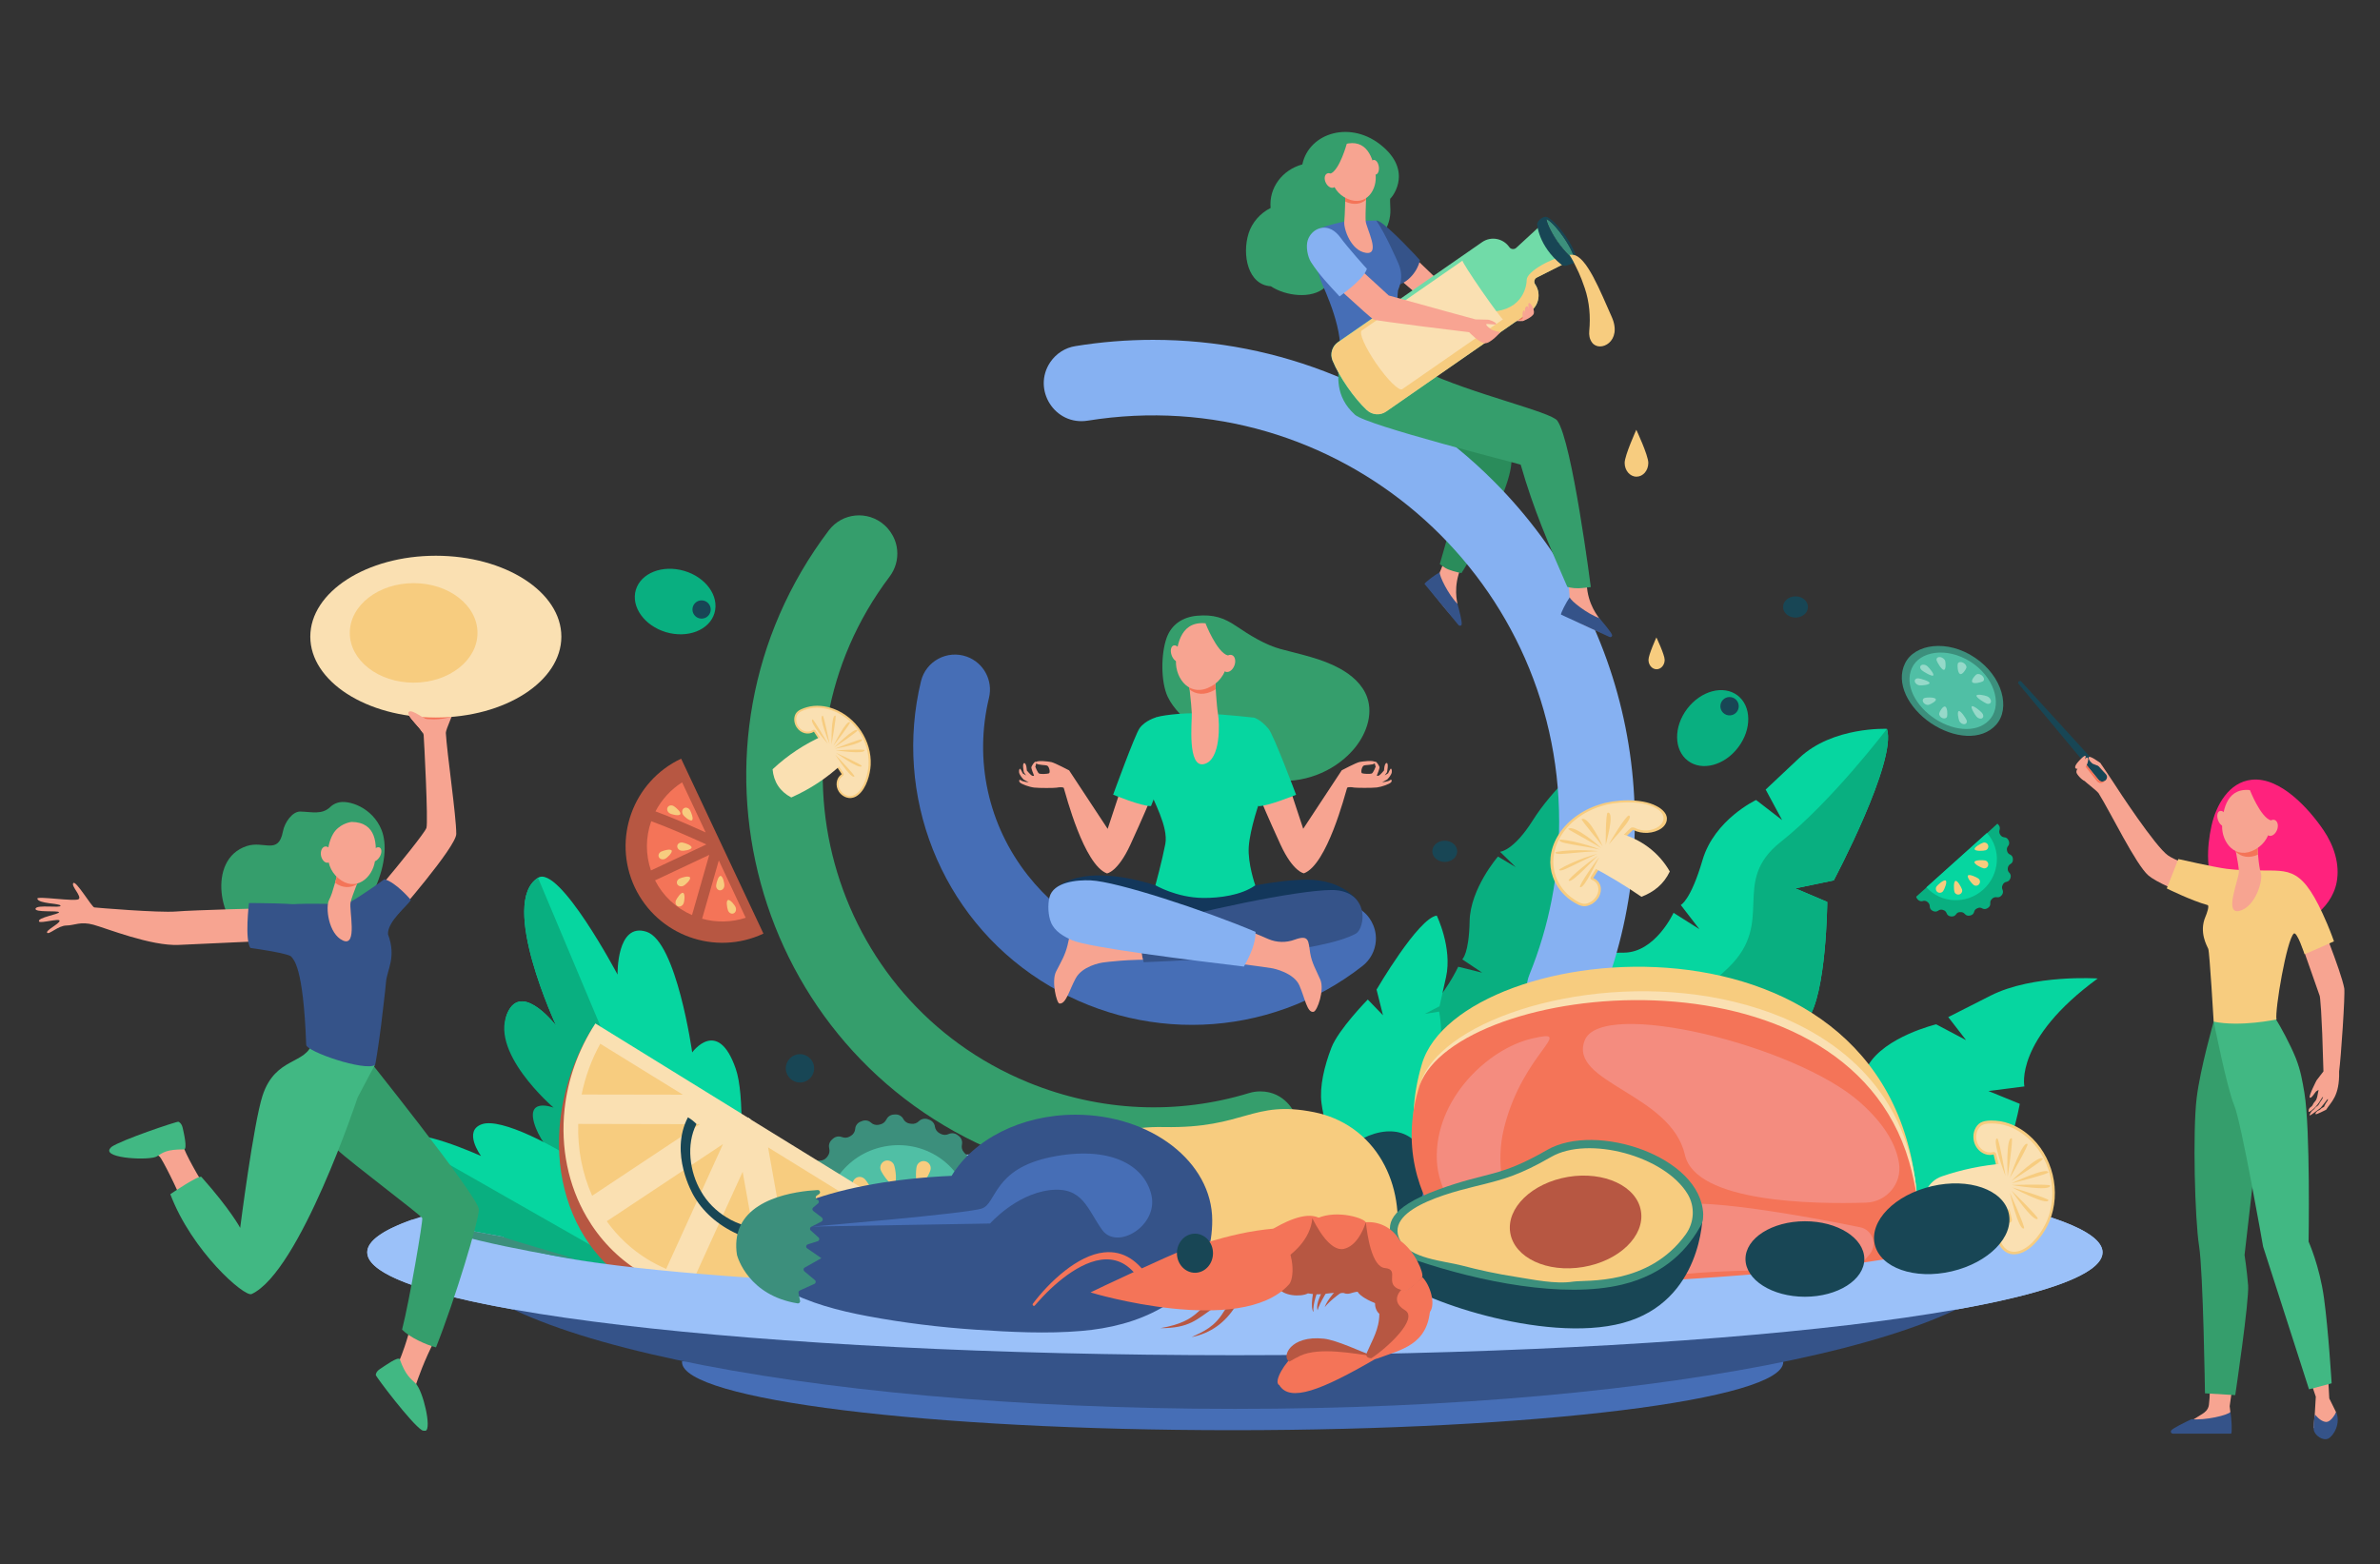 <svg version="1.1" id="Layer_1" xmlns="http://www.w3.org/2000/svg" x="0" y="0" viewBox="0 0 2735.9 1798.2" style="enable-background:new 0 0 2735.9 1798.2" xml:space="preserve"><rect x="0" y="0" width="2735.9" height="1798.2" fill="#333333" stroke="none"/><style>.st0{fill:#ff227d}.st1{fill:#f7a491}.st2{fill:#359e6c}.st3{fill:#355389}.st4{fill:#41b883}.st5{fill:#f47458}.st6{fill:#f7cc7f}.st7{fill:#184655}.st9{fill:#b75742}.st10{fill:#9bc1f9}.st11{fill:#09af80}.st12{fill:#06d6a0}.st13{fill:#466eb6}.st14{fill:#86b1f2}.st15{fill:#fae0b2}.st17{fill:#13375b}.st18{fill:#3c8f7c}.st19{fill:#50bfa5}.st20{fill:#f8a492}</style><path class="st0" d="M2542.2 949.4c5.2-23.6 19.9-50.3 46.4-53 32.9-3.3 66 33.8 82.5 58.2 11.8 17.4 18.9 38.9 15 59.6-6.2 32.3-40.5 55.1-73.3 52.4-26.1-2.1-49.3-18.3-63.6-39.8-14.1-21.2-12.4-53-7-77.4z"/><path class="st1" d="m2637.6 1062.3 26.1-13.2s27.6 67.4 31.1 87.1c1.2 7.1-3.8 80.7-5.9 95.6.7 28.7-9.5 35.2-14.9 44 0 0-11.7 6-12.1 5.1-.6-1.1.6-2.5 2.4-3.8.7-.5 1.6-.7 2.4-1.2.7-.5 1.4-1.4 2.1-1.9 1.6-1.1 2.7-1.4 2.7-1.4s.7-1.9 1.9-3.9c.8-1.4 2.1-3 2.3-3.4 1-2.5-.2-1.6-.2-1.6-1.2 1.9-7.8 9.9-7.8 9.9s-12.5 9.7-12.7 8.7c-.1-.5.3-2.1 2.3-4.7.5-.7 2.1-1.6 2.8-2.4.6-.6 1.1-1.5 1.8-2.2.8-.8 1.9-1.3 2.7-2.1 1.2-1.2 1.7-2.8 2.4-3.8 3.1-4 4.2-7 2.9-5.8-1.9 1.9-4.8 9.7-13.5 15.9-1.5 1-2.5 1.4-2.6.8-.1-.5-.1-2.3 1-3.9.8-1.1 2.3-1.7 3.3-3.1.6-.8.9-1.9 1.5-2.8 2.4-3.5 3.5-1.7 5.7-15.2-1.2.6-2.4 1.4-2.9 1.8-1 .8-5.5 8.7-7.2 7-1.6-1.7 7.8-19.8 7.8-19.8l7.9-10.3c-1.8-69.8-3.9-86.6-4.4-87.1l-28.9-82.3zM2591 1290l-16.8 154.1s8.2 32.6 7.2 41.8c-1 9.3-18.3 130.7-18.3 130.7l.8 6.7.4 19.8-64.6.5s13.6-6.3 32.7-18.6c1.4-.9 6-3.9 6.8-9.7 5.1-37.4-6.3-162.2-6.3-162.2l-7.9-162.5 66-.6z"/><path class="st2" d="m2569.5 1603.9-34.8-2.1s-2-139.4-6.8-169.6c-4.8-30.3-7.5-131.4-2.7-170.3 4.1-33.5 19.5-87.4 19.5-87.4l53.8 11.4 10.9 2.8-29.2 254.1s2.7 17.2 4.1 34.8c1.4 17.5-14.8 126.3-14.8 126.3z"/><path class="st1" d="M2641.9 1318.4c3.6.9 9.2 133.2 12.2 139.1 19 37.2 23.5 150.2 23.5 150.2l7.8 15.8-1.8 15.2s-14.2 8.3-24.2 2.7l1.5-15.3 1.2-20.4-48-140.8-26.3-143.6 54.1-2.9z"/><path class="st3" d="M2564.7 1648.2H2498c-2.5-.2-3.1-2.3-2.2-3.6 1.8-2.6 14.8-8.9 23.5-13.1 15.3 1.7 42.2-4.6 44.6-8.3 1.5 7.4 2.2 24.7.8 25zm120.8-24.8s-5.5 11.8-11.9 11.3-12.5-8.6-12.5-8.6-2.4 11.5-1.3 17.8c1.1 6.3 10.2 12.8 16.5 10 6.3-3 14.8-17.6 9.2-30.5z"/><path class="st4" d="M2613.6 1157.7s1.5 12.3 3.1 14.8c4.2 6.6 15.8 27.5 22.3 43.7 5.8 14.6 7.7 26.7 10 40.2 7 42.2 4.8 171 4.8 171s12.6 27.8 17.7 64.8 8.8 98.1 8.8 98.1l-26 6.9-52.8-164.1s-25.1-143.7-33.3-162.7c-8.1-19-23.5-96.2-23.5-96.2l68.9-16.5z"/><path class="st5" d="M2653.6 1392.4z"/><path class="st1" d="M2387.4 886.8c.6-5.5 15.7-9.9 20.2-11.2s1.6-.2 6.5 1.3c.6.2 15.6 23 15.6 23 4.7 7.4 48 73.6 62.6 83.6 14.9 10.3 74.2 28.2 74.2 28.2l2.7 37.9s-81.9-28.1-99.5-43.1c-14.5-12.5-43.5-72.5-57.3-94.6-3.5-4.7-25.6-19.6-25-25.1z"/><path class="st6" d="M2596.4 1000.7c36.5.5 50.5-5.1 78.8 61.4 4.9 11.6 7.7 19.9 7.8 20.1 0 0-24.9 11.2-33.8 14.8 0 0-8.8-26.8-12.4-23.7-8.1 7-21.9 87.7-19.9 98.7 0 0-41.4 8.9-72.2 2.5 0 0-4.7-80-6.2-83.6s-10.9-19.3-3.2-37.1c1.4-3.2 4.8-12.7 2.4-13.3-18.7-5.1-46.9-19.1-46.9-19.1l13.3-33.8s41.3 9.4 55.3 11.2c12.2 1.5 24.5 1.9 36.8 2 0-.1.1-.1.2-.1z"/><path class="st1" d="M2595 971.8s1 23.1 3.9 31.6-6.2 39.3-24.6 43.8-.3-36.6-.6-45.6c-.3-8.9-6.2-35.4-6.2-35.4l27.5 5.6z"/><path class="st5" d="M2570.3 979.5c-1.4-7.3-2.8-13.3-2.8-13.3l27.4 5.6s.2 4.7.7 10.7c-10.2 4.7-19 2.6-25.3-3z"/><path class="st1" d="M2589.4 908.7s10.8 3 17 13.6 9.3 41.1-13.6 54.1-39.1-7.8-38.4-27.3 6.2-45.3 35-40.4z"/><path class="st1" d="M2549.7 942.8c1.7 4.8 5.3 7.9 8.1 6.9s3.7-5.6 2.1-10.4c-1.7-4.8-5.3-7.9-8.1-6.9-2.9.9-3.8 5.6-2.1 10.4z"/><path class="st0" d="M2586.2 907.9s12.3 31.9 24.4 35.3c12.1 3.4 11.1 19.1 11.1 19.1s1.5-36.2-9.5-45.1c-11-8.9-26-9.3-26-9.3z"/><path class="st1" d="M2605.4 949.4c-1.9 5-.6 10 2.7 11.3 3.4 1.3 7.6-1.8 9.5-6.7 1.9-5 .6-10-2.7-11.3-3.4-1.3-7.6 1.8-9.5 6.7z"/><path class="st7" d="m2320.3 786 92.3 110.7.1.1c1.7 2.1 5 2.3 7.3.6 2.3-1.8 2.8-4.8 1.1-6.9 0 0-.1-.1-.1-.2l-97.5-106.8c-.7-.8-2-.8-2.8-.1-.9.7-1 1.8-.4 2.6z"/><path class="st5" d="m2398.2 878.8 13.9 17.6.1.1c1.8 2.2 4.9 2.7 7.3 1.2-.3.5-.7 1-1.2 1.3-2.4 1.9-5.8 1.5-7.7-.9l-.1-.1-14.5-18.3c.7-.3 1.4-.6 2.2-.9z"/><path class="st1" d="M2398.7 870.9s-14.9 13.2-11.1 18.7c4.1 6.1 9.4 9.4 9.7 7.5.3-1.8-3.2-10.7-3.2-10.7s4.7-6 5.6-9.2c.9-3.1 1.6-6.5-1-6.3z"/><path class="st1" d="M2405.6 878s9.4 4 9.9 2.9c.5-1.2-1.4-3.9-1.4-3.9s-12.6-9.6-13.1-6.1c-.4 3.4 4.6 7.1 4.6 7.1zm-16.5-2.4s8.1-9.2 8.4-6.1c.4 3.7-6.4 14.4-9.7 14.4s-3.3-3.2 1.3-8.3zm-692.8-265.4c-8.7-3.5-12.1-9.4-21.5-11.5-.6 8.6-18.2 56.7-19.7 59.1-6.2 9.8-16.1 13-16.1 13s33.7 46.2 37.2 42.4c3.4-3.8-1.1-4.1-.8-19 0-1.3-5.5-19.7 4.3-42.1 8.4-19.3 13.9-30.5 16.6-41.9z"/><path class="st3" d="m1637.6 671.4 38.9 47.1c1.6 1.6 3.4.9 3.7-.4.8-2.7-2.5-15.5-4.8-24-10.1-9.9-21.4-32.6-20.3-36.3-5.7 3.1-18.1 12.5-17.5 13.6z"/><path d="m1601.2 399.6 32.2 51.6s86.2 38.2 101.9 66.9c15.6 28.7-55.3 140.8-55.3 140.8s-8.5-1.7-14.7-4.1c-4.8-1.8-10.2-6.3-10.2-6.3l31.7-110.8-102.2-45.8 16.6-92.3z" style="fill:#2a8c5b"/><path class="st9" d="M877.6 1073.3 783 872.2c-55.5 26.1-79.4 92.3-53.3 147.9 26.2 55.4 92.4 79.3 147.9 53.2z"/><path class="st5" d="m795.5 1052 19.8-69.2-62.3 29.3c9.2 18 24.1 31.9 42.5 39.9zm30.8-62.8-19.2 67c16.5 4.6 33.9 4.2 50.1-1.1l-30.9-65.9zM812 970.8c-22.7-10.3-42.7-19.1-63.4-26.7-6.5 18.5-6.6 38.2-.3 56.6l63.7-29.9zm-58.5-38c19 7 37.4 15 57.7 24.2l-27.1-57.6c-12.9 8.2-23.5 19.8-30.6 33.4z"/><path class="st6" d="M827.1 1023.5c2.6.4 5.1-1.7 5.5-4.7.5-3-1.6-11.6-4.2-11.8-2.6-.2-4.7 7.3-5.1 10.4-.5 3 1.3 5.7 3.8 6.1zm15.8 26.7c2.5-.8 3.8-3.7 2.9-6.7-.9-2.9-6.5-9.7-9-8.8-2.4 1-1 8.6-.1 11.5.9 3 3.7 4.8 6.2 4zm-64-8.5c2.3 1.2 5.3 0 6.7-2.7s2.1-11.5-.3-12.5-6.7 5.5-8.1 8.2c-1.3 2.7-.6 5.8 1.7 7zm-.5-25.5c1 2.4 4.1 3.4 6.9 2.3 2.8-1.2 9.1-7.4 7.9-9.7-1.2-2.3-8.7-.2-11.5 1-2.9 1.1-4.3 4-3.3 6.4zm-21.1-31c1 2.4 4.1 3.4 6.9 2.3 2.8-1.2 9.1-7.4 7.9-9.7-1.2-2.3-8.7-.2-11.5 1-2.9 1.1-4.3 4-3.3 6.4zm21.3-13.1c-.5 2.6 1.4 5.2 4.4 5.8s11.7-.9 12-3.5-7.1-5.1-10-5.7c-3-.7-5.9.9-6.4 3.4zm-10.9-44.3c-1.5 2.2-.7 5.3 1.8 7s11.1 3.6 12.5 1.3c1.3-2.3-4.6-7.4-7.1-9.1-2.5-1.7-5.7-1.4-7.2.8zm18.8 1.2c-2.3 1.2-3 4.4-1.6 7.1 1.4 2.7 8.3 8.3 10.5 6.9 2.2-1.4-.7-8.7-2.1-11.4-1.5-2.7-4.5-3.8-6.8-2.6z"/><ellipse class="st10" cx="1419.6" cy="1439.8" rx="997.4" ry="118.3"/><path class="st11" d="M1600.7 1407.1s126.5-78.7 141.9-106.3c15.5-27.6-3.6-34.3-5.6-48.3-2.5-17.8 1.7-23.9 20.7-37.6 19.1-13.7 55.6-24.1 66.6-50.1s-11.5-104.6-11.5-104.6l-18.7-8 19.3-12s25.7-140 8.4-164.3c0 0-37 31-59.6 66.9s-37.9 36.4-37.9 36.4l18.1 17.7-20.4-12.2s-31.9 36.7-32.6 74.3-8.5 43.9-8.5 43.9l22.9 15.3-27.5-6.8s-16.2 34.3-34.9 47.2c-24.4 16.8-55.5 40.1-56.7 94.2-1.1 54.2 16 154.3 16 154.3z"/><path class="st12" d="M1734 1390.2s174.4-50.6 201.9-79.2 7.5-44.2 10.1-62.4c3.3-23.2 10.2-29.3 37.1-39.2 26.9-9.9 73-9.1 94.8-37.5 21.7-28.4 22.6-135 22.6-135l-36.7-15.6 44.2-9.2s72.9-137.3 61.1-174.2c0 0-62.1-2.9-100.7 33.4l-38.7 36.4 18.9 35.1-29.9-23.1s-47.9 22.4-61.6 69.1-25 51.6-25 51.6l21.4 27.8-29.7-18.8s-20.9 45.6-57 45.8-89.1 4.1-109.1 71.3c-19.8 67.2-23.7 223.7-23.7 223.7z"/><path class="st11" d="M1935.9 1311c27.5-28.6 7.5-44.2 10.1-62.4 3.3-23.2 10.2-29.3 37.1-39.2 26.9-9.9 73-9.1 94.8-37.5 21.7-28.4 22.6-135 22.6-135l-36.7-15.6 44.2-9.2s72.9-137.3 61.1-174.2c0 0-63.6 83.8-122.1 130-58.5 46.2-5.4 91.1-59.8 144.2-54.4 53-55.8 20.4-123.8 65.3S1734 1390.3 1734 1390.3s174.4-50.7 201.9-79.3z"/><path class="st12" d="M1854.4 1507.1s212.6-28.8 247.4-48.4 11.8-31.8 16-45c5.4-16.8 14.1-20.9 47-26.8 32.9-6 88.8-6.3 116.7-25.9 27.9-19.7 40.3-92 40.3-92l-36-14.7 41.3-5.3s-11.8-53.9 84.3-124.1c0 0-74.4-5-123.1 19.7l-48.7 24.7 20.5 26.5-34.4-18.2s-59 14.1-78.4 47.5-33.3 36.4-33.3 36.4l24 21.3-34.5-15.1s-28 32.3-71.3 30.8c-43.2-1.5-107.3-1.1-135.4 46.9-27.9 47.8-42.4 161.7-42.4 161.7z"/><path class="st13" d="M784 1565v.9c0 43.2 283.4 78.3 633 78.3s632.9-35.1 632.9-78.3v-.9H784z"/><path class="st3" d="M512 1424.8c0 .8-.1 1.5-.1 2.3 0 106.4 406.4 192.6 907.6 192.6 501.3 0 907.6-86.2 907.6-192.6 0-.8 0-1.5-.1-2.3H512z"/><path class="st13" d="M2248.2 1419.2c0 36.5-373.9 66.1-835.1 66.1-271.4 0-512.6-10.2-665.1-26.1-8.7-.9-17-1.8-25.1-2.8-72.8-8.4-121.5-18.3-138.3-28.9h-.1c-4.3-2.7-6.5-5.5-6.5-8.2 0-7.3 15-14.4 42.8-20.9 21.3-5 50-9.8 85.2-14.2 147.8-18.6 409.2-30.9 707-30.9 461.3-.1 835.2 29.4 835.2 65.9z"/><path class="st12" d="M1534.4 1430.8s-53.1-70.8-46.4-95.4 21.5-22.4 29.7-29c10.5-8.4 3.7-19.2 1.4-38.3-2.4-19.1 3.3-42.5 11.4-63.6s41.8-55.4 41.8-55.4l17.5 18.1-7.4-29.5s47.9-82.2 69.2-85.1c0 0 18.1 37.1 10.7 70.6s-7.5 33.6-7.5 33.6l-17 8.9 16.5-2.7s9.5 43.3-9.8 64.5-14 28.9-14 28.9l4.3 7.3s-12.6 19.6-3.1 41.6c9.6 22-3.3 57.7-31 88.3-27.6 30.7-66.3 37.2-66.3 37.2z"/><path class="st7" d="M1621.6 1308c25.6 18.5 22.7 66-6.3 106.2-29.1 40.2-73.3 57.8-98.9 39.3s-22.7-66 6.3-106.2c29.1-40.2 73.3-57.8 98.9-39.3z"/><path class="st12" d="M832.9 1518.1s33.5-229.4 12.9-289.3c-20.6-59.9-50.1-18.9-50.1-18.9s-17.8-127.4-52.5-138.7c-34.6-11.3-33.3 49.2-33.3 49.2s-67-126.4-91.4-111.3c-45.4 28.2 21 170.3 21 170.3s-37.2-48.6-54.5-18.2c-26.1 46 77.9 125.1 77.9 125.1l170 231.8z"/><path class="st11" d="M616.1 1297.1c-14.6-37.3 20.3-23.7 20.3-23.7s-77.5-66.1-51.4-112.1c17.3-30.5 54.5 18.2 54.5 18.2s-66.4-142.1-21-170.3l213 506.4c-25.9-18.1-192.9-160.8-215.4-218.5z"/><path class="st14" d="M1779.4 1175.9c-20.5-10-29.9-34.4-21.2-55.6 22.6-55.6 34.1-114.7 34.1-175.6 0-285.6-255.5-507.1-541.9-461.1-38 6.1-64.1-36-43.1-67.2 6.7-9.9 17.2-16.7 29-18.5 29.4-4.8 59.4-7.2 89.1-7.2 72.5 0 143.2 13.9 210 41.3 68.1 27.9 129.2 68.6 181.5 121 159 159 204.7 395.7 121.7 600-9.5 23.7-36.8 33.8-59.2 22.9z"/><path class="st13" d="M1196.4 1127.3c-115.6-74-169.3-213.3-137.7-344.1 5.7-23.4 30.3-36.3 52.7-28.3 19.3 7 30.3 27.3 25.5 47.3-17.3 71.7-1.1 146.1 44.6 204.1 83 105.5 233 120.8 335.1 41 7.1-5.5 15.9-8.6 24.9-8.6 18.3 0 29 12.5 29.2 12.6.2.3 12.1 11.7 10.9 30.3-.8 11.3-6.3 21.8-15.2 28.8-109.5 85.7-257.5 88.9-370 16.9z"/><path class="st6" d="M2204.3 1385.5s-15.8 94.6-139.8 81.1c-126.6-13.9-167.6 29.6-275.1 24.9-86.7-3.8-198.8-121.9-154.8-268.5 43.9-146.7 550.2-198.9 569.7 162.5z"/><path class="st5" d="M2204.1 1379.2c.7 7.2-.2 14.5-2.7 21.3-9.3 25.6-41 82.2-137.5 71.7-126.6-13.9-167 24.9-274.5 19.5-86.6-4.3-199.8-112-157.5-243.8 41.8-130.6 540-184.5 572.2 131.3z"/><path class="st15" d="M1631.8 1247.9c44.2-120.3 487.6-169.5 562.7 87.2 4.2 14.4 7.3 29.2 9.6 44.1-6.4-93.3-56.9-167.9-154.6-209.3-143.8-59.9-327-22.9-392.9 40.1-11.2 10.4-20.5 23.3-24.8 37.9z"/><path d="M1734.2 1441.6s-79.6-39.1-82.5-108c-2.8-69 58-127.8 109.6-139.7 51.5-11.9-10.1 14.9-32.1 101.9s47.2 147.3 5 145.8zm410.8-59c23.6-.7 41.6-21.8 38-45.2-2.9-19.1-14.3-43.2-45.1-70.4-74.4-65.6-297-119.8-316.2-71-19.2 48.7 99.1 61 115.2 131.7 12.4 54.8 147.7 56.8 208.1 54.9zm-6.7 28.3c13.7 2.8 20 19 11.6 30.2-10.2 13.6-29.1 26.8-64 23-67.2-7.4-143.5-1.3-204.8 6.4-61.4 7.7-109.9 8.7-107.7-11.8 2.2-20.5 117.8-52.5 142.2-69.9 22.9-16.4 166.2 10.6 222.7 22.1z" style="fill:#f48c7f"/><path class="st1" d="m1288.5 906.9-15.2 46-44.2-67.1v-.1s-16.5-8.7-20.6-9.6c-3.7-.8-15.6-2.1-17.5-.1-.1-.1-.2-.2-.4-.3-1.6-.4-4.6 4.9-5 6.2s2.7 8.9 3 9.5-.9.9-2.3.3c-1.4-.6-5.9-5.9-5.9-5.9s-.3-8.5-3-8.5-.4 10.6-.4 10.6l2.6 3.6-3.9-2.4s-2.6-5.7-3.3-5.4c-.7.3-1.7 3.2-.3 6.2s4.6 6.3 4.6 6.3l5.9 3.2s-6.9-.7-8.9-2.3-2.9.6-1.3 2.4c1.6 1.9 10.6 5.2 16.3 5.9s23.7.6 26.2.1c2.1-.4 6-.9 7.9.2 2.4 7.5 23.1 88.5 49.7 98.4 0 0 12.4-1.4 27-33.2S1322 920 1322 920l-33.5-13.1zm-82.8-17.8c-2 .7-9.2 1-11 .3-1.9-.7-4.6-8-4.6-8s.9-2.1 1.1-3.8c2.1 2.3 11 1.5 12.9 2.8 2.1 1.4 3.6 8 1.6 8.7zm243.7 30.8s7.9 19.1 22.5 50.9c14.6 31.8 27 33.2 27 33.2 26.6-9.9 47.3-90.9 49.7-98.4 1.9-1.1 5.8-.6 7.9-.2 2.6.4 20.5.6 26.2-.1 5.7-.7 14.8-4 16.3-5.9 1.6-1.9.7-4-1.3-2.4s-8.9 2.3-8.9 2.3l5.9-3.2s3.2-3.3 4.6-6.3.4-5.9-.3-6.2c-.7-.3-3.3 5.4-3.3 5.4l-3.9 2.4 2.6-3.6s2.3-10.6-.4-10.6-3 8.5-3 8.5-4.4 5.3-5.9 5.9c-1.4.6-2.6.3-2.3-.3.3-.6 3.4-8.2 3-9.5s-3.4-6.6-5-6.2c-.2 0-.3.2-.4.3-1.9-2-13.8-.6-17.5.1-4.2.9-20.6 9.6-20.6 9.6v.1l-44.2 67.1-15.2-46-33.5 13.1zm118-39.6c2-1.3 10.9-.5 12.9-2.8.2 1.6 1.1 3.8 1.1 3.8s-2.7 7.3-4.6 8-9 .4-11-.3c-1.9-.6-.5-7.2 1.6-8.7z"/><path class="st17" d="M1375.4 1037.1s-20-10.8-47.3-19.4c-36.6-11.5-86.1-19.6-114.6 3.3-16.8 13.5 154.1 34.7 154.1 34.7l7.8-18.6z"/><path class="st17" d="M1560.5 1035.7s-15.9-24.2-57.8-24.4c-16.3-.1-39 2.8-59.7 6.5-36.9 6.6-71.8 18.3-71.8 18.3l-3.6 19.5 192.9-19.9z"/><path class="st17" d="m1321.5 1065.6 73.8 37.6 59.1-45.6-18.4-42.2-105.7 4.9z"/><path class="st2" d="M1342.3 801c-8-17.1-7.9-49.3-1.1-68 5.6-15.2 18.4-23.6 34.7-25.1 19-1.7 31 2.2 45.5 12.1 15.2 10.3 33.3 21.5 50.9 26.2 22.9 6.2 46.6 10.8 67.4 22.1 13.8 7.5 26.5 18.4 31.8 33.1 7.6 21.1-1.9 45.1-16.9 61.7-22.6 25.1-57.9 38.2-91.4 33.9-26.1-3.4-50.5-17.2-67.3-37.4-7.6-9.1-13.3-15.8-22.4-23.3-11.6-9.5-24.7-21.5-31.2-35.3z"/><path class="st12" d="M1441.2 825s-29-3.4-57.7-4.8c-25.6-1.3-53 3-54.9 4.8-7.3 7.3-11 70.9-7.2 82.7s21.9 42.6 18.2 62.5c-3.8 19.8-11.4 47.5-11.4 47.5s24.1 14.3 54.8 14.6c18.4.2 44-3 60-14.5 0 0-8.8-24.8-7.5-44.3 1.3-19.4 11.8-52.3 17.3-64.2 5.4-11.7-1.9-82.1-11.6-84.3z"/><path class="st12" d="m1340 830.5-10.9-5.8s-12.5 3.3-19.1 12.5c-5.4 7.5-30.4 76.4-30.4 76.4s32.9 13.5 43.5 13.1l16.9-42.2v-54zm89.5 0 11.9-5.5s7.5 1.7 16.9 13c5.9 7.1 31.6 75.7 31.6 75.7s-32.9 13.5-43.5 13.1l-16.9-42.2v-54.1z"/><path class="st1" d="M1397 783.7s1.5 28.5 3.2 37.5c1.7 9.4 3.5 52.5-16.1 57.2-19.5 4.8-13.8-48.9-14.1-58.4-.3-9.5-4.2-42.1-4.2-42.1l31.2 5.8z"/><path class="st5" d="M1365.7 778s.8 6.6 1.7 14.7c7.2 5.6 17.1 7.2 28.6.6.5-.3 1-.6 1.4-.9-.3-5.1-.5-8.8-.5-8.8l-31.2-5.6z"/><path class="st1" d="M1389 717s11.4 3.2 18 14.5 9.9 43.6-14.4 57.4c-24.3 13.8-41.5-8.3-40.8-29 .8-20.7 6.6-48 37.2-42.9z"/><path class="st1" d="M1346.8 753.2c1.8 5.1 5.6 8.4 8.6 7.4s3.9-6 2.2-11.1c-1.8-5.1-5.6-8.4-8.6-7.4s-4 6-2.2 11.1z"/><path class="st2" d="M1385.6 716.2s13.1 33.8 25.9 37.4c12.8 3.6 11.8 20.3 11.8 20.3s1.6-38.5-10.1-47.9c-11.7-9.4-27.6-9.8-27.6-9.8z"/><path class="st1" d="M1406 760.3c-2 5.3-.7 10.7 2.9 12s8.1-1.9 10.1-7.2.7-10.7-2.9-12-8.1 1.9-10.1 7.2zm-147.3 320.3s-8.5-7.2-18.6-10.1c-10.2-2.9-10.1 4.6-12.9 16.1s-7.4 19-13.1 30.1c-5.8 11.1.6 36.7 3.7 37 7.6.9 11.3-15.2 18.7-28.9 7.4-13.7 27.4-18 33.3-18.5 1-.1 27.1-3.8 61.9-2.9-7.1-14-17.4-25.5-28-37.8-26.7 8.6-45 15-45 15z"/><path class="st3" d="M1565.9 1048.6c-3.2-18-18.2-25.6-35.5-25.4-40 .3-153.3 24.2-220.8 44.1 3.8 14.5.5 23.9 5.1 38.9 71.2-2.6 204.9-11.3 243.9-32.9 5.9-3.4 8.9-16 7.3-24.7z"/><path class="st1" d="M1517.8 1126.4c-4.9-11.5-9.8-19.1-11.7-30.8-2.2-13.8-.9-21.5-17.9-15.3-9.8 3.6-20.5 3.4-30.1-.7-6.3-2.7-14-6-22.8-9.7-5.9 11.9-9.7 24.6-10.9 38.1 21 2.5 36.2 4.9 37 5 3.4.4 26.1 5.6 32.3 19.9 6.3 14.3 8.9 31.9 16.3 30.3 4.4-.9 12.7-25.2 7.8-36.8z"/><path class="st14" d="M1253.8 1012.1c-15.7-.7-43 1.8-47.4 19.5-2.1 8.6-1.6 20.7 1.8 28.9 4.2 10.2 14.2 15.9 24.1 20.4 18.9 8.4 136.9 23 197.6 30.3 7.4-12.9 13.6-27.2 13.4-39.9-58.3-24.7-159.3-57.9-189.5-59.2z"/><path class="st18" d="m921.5 1417-.3-1.7c-.8-3.6.6-7.4 3.5-9.7 0 0 .1 0 .1-.1 2.6-2 4-5 3.9-8.2v-1.7c-.1-3.2-1.8-6.2-4.4-8-.1 0-.1-.1-.2 0-3-2.1-4.5-5.9-3.9-9.5l.2-1.7c.5-3.7 3-6.8 6.6-8h.1c3-1 5.5-3.4 6.5-6.4l.5-1.6c1-3 .5-6.4-1.3-9l-.1-.1c-2.2-3.1-2.3-7.1-.5-10.3l.8-1.5c1.8-3.3 5.2-5.3 8.9-5.2h.2c3.2.1 6.3-1.3 8.3-3.8l1-1.3c2-2.5 2.6-5.9 1.8-9v-.2c-.9-3.5.3-7.4 3.1-9.8l1.2-1.1c2.8-2.5 6.7-3.3 10.2-1.9h.2c3 1.2 6.3.9 9-.7l1.5-.9c2.7-1.7 4.4-4.6 4.7-7.8.1-.1.1-.1 0-.2.3-3.7 2.8-6.9 6.3-8.2l1.5-.6c3.5-1.4 7.4-.8 10.2 1.7l.1.1c2.4 2.2 5.6 3.1 8.8 2.5l1.7-.4c3.2-.7 5.8-2.8 7.2-5.7l.1-.1c1.6-3.4 5-5.5 8.8-5.6l1.6-.1c3.7-.1 7.2 1.9 9 5.1v.2c1.6 2.8 4.3 4.8 7.5 5.2l1.6.2c3.3.5 6.4-.6 8.7-2.9l.1-.1c2.7-2.6 6.6-3.4 10.1-2.3l1.6.6c3.5 1.2 6.2 4.1 6.7 7.8v.2c.5 3.1 2.4 6 5.2 7.5l1.5.8c2.8 1.5 6.2 1.6 9.1.2h.1c3.4-1.6 7.4-1 10.3 1.3l1.3 1c3 2.3 4.4 6.1 3.6 9.8v.1c-.7 3.1.1 6.5 2.3 8.8l1.1 1.3c2.1 2.4 5.3 3.6 8.5 3.3h.2c3.7-.3 7.3 1.6 9.2 4.8l.9 1.4c1.9 3.2 2.1 7.2.1 10.4l-.1.1c-1.6 2.7-2 6.1-.8 9.1l.6 1.5c1.2 3 3.7 5.2 6.8 6.1h.2c3.6 1 6.3 4 7 7.6l.3 1.7c.3 1.8.2 3.8-.4 5.5l-18.6 3.5-173 32.7-28 5.2c-.3-.8-.5-1.4-.6-1.9z"/><path class="st19" d="M950 1413.4c-8.3-44.2 21.7-86.9 67-95.4 45.2-8.5 88.5 20.3 96.9 64.4l-163.9 31z"/><path class="st6" d="M1088.4 1358.2c4.1-2 9-.3 11 3.8s.3 9-3.8 11-20.6 4.9-22.6.9c-1.9-4.2 11.4-13.8 15.4-15.7zm-34.7-17c1-4.4 5.4-7.2 9.8-6.2s7.2 5.4 6.2 9.8-9 19.2-13.4 18.2c-4.4-1.1-3.6-17.4-2.6-21.8zm-41.1 4.4c-1.8-4.1.1-9 4.2-10.8 4.1-1.8 9 .1 10.8 4.2 1.8 4.1 4.2 20.8 0 22.6-4.1 1.8-13.2-11.8-15-16zm-29.9 21.7c-3.3-3.1-3.6-8.2-.5-11.6s8.2-3.6 11.6-.5c3.3 3.1 12.2 17.3 9.2 20.6-3.2 3.4-17-5.4-20.3-8.5zm-15.4 33.3c-4.4-1-7.2-5.4-6.2-9.8s5.4-7.2 9.8-6.2 19.2 8.9 18.2 13.3-17.4 3.7-21.8 2.7z"/><path class="st2" d="M1148.7 1325.5c-284.9-116.6-380.9-471.2-196-715.7 15.6-20.6 45-23 63.8-6.3.2.3 13 10.3 14.8 28.7 1.1 10.9-2 21.8-8.6 30.6-150.7 199.4-70.8 487.4 159.3 581.6 83.4 34.1 172 37.2 253.9 12.2 4.2-1.3 8.5-1.9 12.8-1.9 29.1 0 39.7 25.5 39.8 25.6 11.2 24-1.5 52.5-26.9 60.2-100 30.3-210.3 27-312.9-15z"/><path class="st6" d="M1510.6 1278.6c-71.7-14.4-79.1 18.9-172.7 17.1-79.1-1.5-89.3 34.8-90.5 46.1h.1c-1.6 6.9-4.2 12-4.2 12-4.6 10.4-14.1 46.9 54.9 85.5 81.8 45.7 71.3 78.1 140.5 101.9 60.4 20.8 119.3-11.9 149.4-64.9 32.5-57.1 23.2-138.9-32.7-178.6-13.4-9.5-28.8-15.9-44.8-19.1z"/><path class="st17" d="M1174 1332.5c-.2.3 11.3 7.8 35.8 13 12.1 2 14.9 3.5 42.3 4.5h1.3c5 .2 5.1 7.6.1 7.9-3.7.2-7.3.5-11 .7-.2 0-46.9 2.7-74.9-10.5-4.4-1.8-6.5-6.8-4.7-11.1 1.8-4.2 6.8-6.3 11.1-4.5z"/><path class="st20" d="M1761.1 355.1c.1-1.2-33.1-6.5-33.1-6.5-3.7-.5-23.8-7.2-23.8-7.2s-51.7-21.8-54.7-22.8l-40-38.4-23.1 21.3s48.9 42.8 51.9 44.5c2.9 1.6 77.8 12.1 82.6 13.8 0 0 6.1 3.7 10 5.9 3.9 2.2 8.6 2.9 9.9 3.1 2.9.6 10 .3 10 .3s10.2-13.2 10.3-14z"/><path class="st5" d="M1758.6 353.2s-6.5 12.2-9.1 13.7-7.2.8-7.2.8l16.3-14.5z"/><path class="st1" d="M1820.9 626.1c-9.4.6-15-3.2-24.4-1.1 3.1 8 8.2 59 7.8 61.8-1.3 11.5-8.9 18.7-8.9 18.7s50.4 27.1 51.9 22.1c1.4-4.9-2.8-3.3-8.9-16.8-.5-1.2-13.5-15.4-14.4-39.8-.7-21-.6-33.6-3.1-44.9z"/><path class="st3" d="m1794.5 706.6 55.5 25.6c2.1.8 3.4-.7 3.2-2-.5-2.8-9-12.8-14.7-19.6-13.4-4.6-33.4-20.1-34-24-3.9 5.4-11 19.2-10 20z"/><path class="st2" d="M1600.7 396.7c-1 12.9-58.1 3.3-58.1 3.3-2.2-.4-3.6 18.3-3.6 19.3-.2 11.2-5.4 35.9 18.6 57.5 13.9 12.6 186.7 55.8 190.5 57.4 14.9 52 32 91.1 53.6 140.5 0 0 5.6 1.8 12.9 1.6 4.6-.1 14.1-1.4 14.1-1.4s-21.4-167.3-38.5-191.3c-7.3-10.2-98.6-30.8-153.7-57.1-25.2-11.9-35.8-29.9-35.8-29.8zM1497.1 189c-23.1 6.3-38.6 26.9-36.5 50.1-11.9 5.9-21.4 16.8-25.3 29.2-7.7 24.5-.9 59.2 25.6 60.8 16.9 11.3 47.1 15 62 1.4 23.4 7.4 43.8-13.8 45.7-43 17.7-8.6 30.2-26.9 29.7-46.3-.1-4.7-.6-11.8-.2-12.9-.4 1.4 27.4-28.6-8.2-59.5-36.3-31.6-85.2-16.3-92.8 20.2z"/><path class="st3" d="M1605.7 328c10-1.9 23.1-13.3 26.6-28.8.1-.4-36.2-39.3-46.8-44.6-.9-.5-2.2-1.1-3.3-1 5.6 16.2-1.9 37.4 1.6 54.4.2-.7 20.6 20.2 21.9 20z"/><path class="st13" d="M1545.4 254.7s-20 4-27.8 7.9c-17.9 9.2-.2 57.6 1.4 61.7 2.8 7.3 28.2 58.6 20.1 91 0 0 37.1 8.7 64.5-.3 0 0 2.5-77.7 3.5-81.2s7.6-15.1.1-31.6c-.5-1.2-15.1-34.7-25.1-48.6-19-.1-36.7 1.1-36.7 1.1z"/><path class="st1" d="M1546.5 224.4s-.4 22.6-1.2 30.5c-.8 8.3 7.7 33.4 25 35.8s.2-28.4-.4-36.6c-.6-8.3 1.1-37.4 1.1-37.4l-24.5 7.7z"/><path class="st5" d="M1546.3 231.6c.2.1.4.2.5.3 9.8 4.3 17.8 2.6 23.4-2.1.3-7.2.7-13.1.7-13.1l-24.5 7.8c.1-.1 0 2.9-.1 7.1z"/><path class="st1" d="M1545.4 165.9s-9.5 3.8-14.2 14.2c-4.6 10.4-4.5 38.7 17.6 48.4 22.1 9.8 34.9-11 32.4-28.8-2.5-17.9-10-41.1-35.8-33.8z"/><path class="st1" d="M1585 191.5c.7 4.6-.9 8.7-3.5 9.2-2.7.4-5.4-3-6.2-7.6-.7-4.6.9-8.7 3.5-9.2 2.8-.5 5.5 2.9 6.2 7.6z"/><path class="st2" d="M1548.3 164.8s-8.2 30.5-18.8 34.8c-10.7 4.3-8.3 18.6-8.3 18.6s-4.9-33.2 4.3-42.4c9.2-9.2 22.8-11 22.8-11z"/><path class="st1" d="M1534.8 204.8c2.2 4.4 1.6 9.2-1.4 10.7-2.9 1.5-7.1-.9-9.3-5.3-2.2-4.4-1.6-9.2 1.4-10.7 3-1.4 7.1.9 9.3 5.3z"/><path class="st12" d="M747.9 1459.2c-8.7-.9-17-1.8-25.1-2.8-72.8-8.4-121.5-18.3-138.3-28.9h.3-.4c-5.9 0-82.9 0-84.6-31-1.1-21.1 34.5-12.2 35.6-12-1.4-.7-84.5-43.9-69.8-74.7 7.9-16.6 86.4 18.7 87.4 19.2-.4-.6-21.2-29 1.1-36.6 22.5-7.7 85.1 26.2 116.7 47.5 11.7 7.8 20.1 19.7 35.2 44.2 16.7 27 32.7 57.1 41.9 75.1z"/><path class="st11" d="M584.5 1427.5h.3-.3c-6 0-99.8-5.3-101.5-36.3-1.1-21.1 28.3-17.6 29.4-17.4-1.4-.7-61.4-33.3-46.8-64l155.2 88.5 102 58.1c-72.8-8.4-121.5-18.3-138.3-28.9z"/><path class="st9" d="M681.3 1181.4c-66 106.8-45.7 239 45.3 295.1s218.2 15 284.1-91.8c.9-1.6-328.4-204.9-329.4-203.3z"/><path style="fill:#fffc97" d="m862.7 1286.7-2.9-1.8 1 5.9z"/><path style="fill:#ffffe9" d="m860.8 1290.8 1.9-4.1-2.9-1.8z"/><path class="st6" d="m871.4 1302 29.4 164.9c41-16.1 76.6-45.7 101.2-84.3L871.4 1302zm-185.6 99.7c14 21.8 32.2 39.6 54.1 53.2 9.5 5.9 19.7 10.8 30.3 14.8l80.9-177.7-165.3 109.7zm-29.1-118.1c-2.6 36.4 4.7 72.6 20.6 103.5L832.5 1284l-175.8-.4zm30.3-95.4c-14.7 24.6-24.2 50.9-28.4 78.5l156.2.3-127.8-78.8zm99.3 286.5c31.7 8.3 65.4 7.6 98.3-2.2L857.3 1319l-71 155.7z"/><path class="st15" d="m1010.9 1384.3 2.7-4.5-153.8-94.8v-.1c-8.4-5.2-166.3-102.7-175.4-108.3-20.2 31.2-31.7 64.7-35.4 98.5-4.7 44 4.1 87.6 25.4 124 14.6 25.1 35.1 46.9 61.1 62.9 12.5 7.7 25.7 13.7 39.2 18.1 38.8 12.5 80.6 11.4 119.6-1.8 46-15.5 88-47.7 116.6-94zm-342.3-126c4.1-20.3 11.2-39.8 21.4-58.4l95 58.6-116.4-.2zm12.1 116.4c-11.3-25.3-16.9-53.7-16-82.6l140 .3-124 82.3zm309.4 10.5c-21.3 30.7-50 54.8-82.9 69.8l-24.3-136 107.2 66.2zm-245.8 62.5c-18.5-11.4-34.2-26.1-46.8-43.7l133.6-88.7-65.3 143.5c-7.5-3.2-14.6-6.9-21.5-11.1zm54 21.1 55.4-121.7 21.3 119.3c-25.7 6.6-51.7 7.4-76.7 2.4z"/><path class="st10" d="m2241.1 1372.7-47.4 23c35.2 7.3 54.4 15.2 54.4 23.5 0 36.5-373.9 66.1-835.1 66.1-449.8 0-816.6-28.1-834.4-63.4l-105.5-19.6c-33.1 11.8-51 24.4-51 37.4 0 65.3 446.5 118.3 997.4 118.3 550.8 0 997.4-53 997.4-118.3.1-24.8-64.9-48-175.8-67z"/><path class="st18" d="M659.7 1447c-2.9-1.8-80.1-23.3-81.1-25.1l-88.3-16.4c21.9 17.7 164.3 41.6 169.4 41.5z"/><path class="st7" d="M2143.1 1447.4c0 24-30.6 43.4-68.3 43.4s-68.3-19.4-68.3-43.4 30.6-43.4 68.3-43.4c37.7-.1 68.3 19.4 68.3 43.4zm-185.9-50.1s-.1 98.9-91.6 123.6c-91.6 24.7-242.2-30-257.2-50.5-12.3-16.8-12.4-35.1-10.4-54.9 1.7-17.1 6-7.1 63.9-28.2 57.8-21.2 65-3.1 120.9-35.3 55.9-32.3 172-21.4 174.4 45.3z"/><path class="st18" d="M1629.5 1449.4c-12.4-4.2-22.4-13.2-28.3-24.9 0-.1-.1-.1-.1-.2-7.8-15.3-5.9-35.4 51.9-56.6s69.5-13.4 125.5-45.7c56-32.3 177 7.3 179.4 74 0 0 0 5-1.3 10.1-15.3 29.6-42.7 58.9-91.9 70.7-67.8 16.3-164.7-3.7-235.2-27.4z"/><path class="st6" d="M1937.8 1419.1c9.9-13.7 10.9-31.9 2.2-46.4-26.5-43.9-114-67.3-156.8-42.7-36.2 20.9-54.5 25.5-77.7 31.5-23.2 5.9-117 25.3-96 64.5 11.3 21.2 50.4 23.5 71 28.9 20.2 5.3 40.6 9.7 61.3 12.9 20.5 3.2 46 8.8 66.7 5.6 14.9-2.2 86.6 4.9 129.3-54.3z"/><path class="st9" d="M1802.5 1353c-41.5 7-71.2 35.8-66.4 64.4 4.8 28.6 42.3 46.2 83.8 39.2s71.2-35.8 66.4-64.4c-4.7-28.6-42.3-46.1-83.8-39.2z"/><path class="st2" d="M379.8 927.6c-9.6 9.4-21.2 5.7-34.6 5.4-9-.2-18 12.3-20 23-5.2 27.1-21.6 10.2-41.4 16.6-47.6 15.5-29.7 93.5-.5 100.9 9.9 2.5 28 10.7 32.8 13.9 14.4 9.7 42.3 1.1 63.6-10.5 21.3-11.7 8.9-22.3 16.5-32.9 7.6-10.7 25.4-.8 35.6-24.3 11.1-25.5 13.1-49.5 6.9-65.3-10.3-26.2-38.3-35.4-50.5-31.6-3.6 1.1-6.3 2.8-8.4 4.8z"/><path class="st1" d="M473.1 1519.7c-4.7 21.5-12.2 40.3-13.2 42.5-.5 1.1-4.9 4.8-5.4 5.9 1.4 26.4 17.6 42.7 33 54.4-3-13.4-10.1-28.9-9-31.8 1.7-4.7 8.6-25.9 22.5-52.5-13.1-2-17.5-10.1-27.9-18.5z"/><path class="st2" d="m413.7 1205.7-82 62.3 55.8 53.6c15.2 14.5 96.6 75.5 97.9 78.8 1 2.5-14.5 94.3-23.2 128.2 8.7 8.9 27.7 17.5 39 20.4 21.8-54.8 49.3-145.9 49.3-158.5.1-14.3-136.8-184.8-136.8-184.8z"/><path class="st1" d="M183.7 1329.9c2.7 2.6 20.5 37.3 27.2 55.8 9.9-6.2 15.9-13.7 27-17.9-8.7-12.6-25.8-43.1-27.2-50.3-3.3-17.2-7.2-19.7-7.2-19.7s-57.6 19.5-61.4 24.9c-3.8 5.6 30.8-3.3 41.6 7.2z"/><path class="st4" d="M211.4 1321.4c4.5 0-.4-20.2-1.4-24.8-1.2-5.2-4.2-6.8-4.9-7-2-.5-66 21.1-76.9 28.9-.7.5-2 2.2-2.2 2.6-5.9 11 46.8 13.2 54.4 8.3 6.8-4.3 10.9-8.1 31-8zm219.6-97.1-71.4-29.2c.3.1-.4 2.9-.5 3.1-6.7 26.1-42.5 16.1-57.3 61.4-10.4 32.1-25.7 152-25.7 152s-10.8-20.6-44.5-58.5c-2.6-2.9-35.8 19.8-35.8 19.8 24.7 65.4 85.2 118.5 93.4 114.8 55.4-25.4 122-226 121.9-226 6.3-12.2 19.9-37.4 19.9-37.4z"/><path class="st1" d="M427.6 1029.6s5.9-5.9 13.4-14.7c17.7-21 47.4-57.7 49.2-63.1 2.2-6.6-2.7-101-3.2-106.9-.6-6-20.8-22.3-17.6-27 3.2-4.7 31.2-8.5 35.9-7.6 4.7.9 13.8.1 17.6 3.9.5.5-10.6 24.8-10.4 28.3 1.3 23.5 12 95.5 12 116.2 0 14.9-70.5 95.5-70.5 95.5l-26.4-24.6z"/><path d="M505.2 810.3c-4.7-.9-32.7 2.9-35.9 7.6-1 1.4.2 3.9 2.3 6.8 8.9.7 18.2 2.3 27.4 2.3 6.8 0 13.4-1.2 19.9-2.9 2.1-5.7 4.1-9.8 3.9-10-3.7-3.7-12.9-2.9-17.6-3.8z" style="fill:#f47257"/><path class="st1" d="M311.9 1044s-89.8 2.2-109.5 3.9c-19.7 1.6-91.2-4.3-94-4.7-2.8-.3-21.1-31.3-24.1-28s10.2 15.4 6.1 18.5-48.1-3.9-47.5-.6c1.1 6.1 26.8 5.3 26.7 8.2 0 2.9-26.9-1.6-28.7 3.2-1.8 4.9 25.8 2 26.9 4.2s-25.6 6.2-22.9 10.7c1.5 2.5 23.7-4.1 23.6-.8-.1 3.4-16.3 11-14.3 13.7s12.7-8.2 22.1-8.3c9.4-.1 16.1-5 31.1-.9s66.1 24.7 98.1 23.2 102.7-4.7 102.7-4.7l3.7-37.6z"/><path class="st3" d="M443.7 1129.3c1.2-14.8 12.3-28.6 2.3-55.3-.6-15 22.9-33 26.3-39.4 0 0-16.8-20.1-30.4-23.8 0 0-27.4 19.9-40.3 26.7-.2 0-4.6 2-6.5 1.9-12.5-.1-56.3-1.4-64.5 1l4.2 59.2c2.4 3.9 13.8 9.3 17.2 101.5.3 8 67.5 30.8 79.2 23.2.3-.2 3.8-20.9 6.9-45.7 1.9-16.9 4.6-37.2 5.6-49.3z"/><path class="st3" d="M353.3 1041.9c-8.1-3.9-67.1-3.7-67.1-3.7s-5 41.9 1.6 51.6c0 0 49.1 6.6 47.6 10.9l17.9-58.8z"/><path class="st4" d="M459.6 1562.8c-1.5-4.2-18.6 8.4-22.7 11-4.5 2.9-5 6.2-4.9 7 .2 2 40.8 55.8 53 63.4 1.1.7 3.6.8 4.3.6 7-2.4-2.8-45.6-11.5-54.3-5.6-5.7-11.4-8.8-18.2-27.7z"/><path class="st1" d="M469.8 818.6c-2.7 3.9 11.9 16.5 15.9 23.4l9.1-12.5c-4.4-.8-21.9-15.4-25-10.9zm-82.1 186.2s-5.1 22.1-9.4 29.8-1 39.1 16 46.7 6.8-35.3 8.7-43.9c1.9-8.6 12.3-33.1 12.3-33.1l-27.6.5z"/><path class="st5" d="M410.2 1016.7c2.7-6.8 5.1-12.4 5.1-12.4l-27.5.5s-1 4.5-2.6 10.2c9 6.4 17.9 5.9 25 1.7z"/><path class="st1" d="M404.3 944.9s-11 1-18.8 10.1c-7.9 9.2-16.3 38.1 3.5 54.7s39.2-.6 42-19.6c2.7-19 2-44.8-26.7-45.2z"/><path class="st1" d="M436.6 984.8c-2.5 4.3-6.5 6.7-9 5.3s-2.6-6.1-.1-10.4c2.5-4.3 6.5-6.7 9-5.3s2.6 6.1.1 10.4zm-55-3.4c.9 5.1-1.2 9.8-4.6 10.4-3.5.6-7-3.1-8-8.2-.9-5.1 1.2-9.8 4.6-10.4 3.5-.7 7.1 3 8 8.2z"/><ellipse class="st15" cx="501" cy="731.9" rx="144.3" ry="93"/><ellipse class="st6" cx="475.5" cy="727.6" rx="73.4" ry="57.2"/><path class="st1" d="M469.8 818.6c-2.7 3.9 11.9 16.5 15.9 23.4l9.1-12.5c-4.4-.8-21.9-15.4-25-10.9z"/><path class="st11" d="M821.3 704.9c-5.8 19.5-30.7 29.2-55.6 21.9-25-7.4-40.5-29.2-34.8-48.6 5.8-19.5 30.7-29.2 55.6-21.9 25 7.3 40.6 29.1 34.8 48.6z"/><path class="st7" d="M817 700.7c0 5.8-4.7 10.5-10.5 10.5s-10.5-4.7-10.5-10.5 4.7-10.5 10.5-10.5 10.5 4.7 10.5 10.5z"/><path class="st11" d="M1997.3 799.4c16.2 12.3 16.6 39 .8 59.8-15.7 20.8-41.6 27.7-57.8 15.4-16.2-12.3-16.6-39-.8-59.8 15.8-20.7 41.6-27.6 57.8-15.4z"/><path class="st7" d="M1991.9 802c5.5 2.1 8.2 8.1 6.2 13.6-2.1 5.5-8.1 8.2-13.6 6.2-5.5-2.1-8.2-8.1-6.2-13.6 2.1-5.5 8.1-8.2 13.6-6.2zm86.4-104.2c0 6.8-6.4 12.2-14.3 12.2s-14.3-5.5-14.3-12.2c0-6.8 6.4-12.2 14.3-12.2 7.9-.1 14.3 5.4 14.3 12.2zm-403.2 280.9c0 6.8-6.4 12.2-14.3 12.2s-14.3-5.5-14.3-12.2c0-6.8 6.4-12.2 14.3-12.2s14.3 5.5 14.3 12.2zm-739.2 249.5c0 9-7.3 16.3-16.3 16.3s-16.3-7.3-16.3-16.3 7.3-16.3 16.3-16.3 16.3 7.3 16.3 16.3z"/><path class="st6" d="M986.7 913.8c9.4-7.5 13.7-24.1 14.2-34.4.7-13.4-3.3-27.2-11.1-39.1-7.8-11.7-18.9-20.7-31.4-25.4-9.6-3.6-20.7-4.8-30.8-1.9-4.5 1.3-10.5 3.3-12.9 7.5-2.8 4.8-1.9 11.2 1.1 15.7 4.6 7 13.5 9.2 19.8 5l32 48.8s-.1 0-.1.1c-6.3 4.2-7.7 13.3-3.1 20.2 3.4 5.1 10.1 8.5 16.3 6.7 2.2-.6 4.2-1.7 6-3.2z"/><path class="st15" d="M966.3 909.1c-3.9-5.9-2.8-13.5 2.4-17 0 0 .1 0 .1-.1.5-.3.9-.9 1-1.5s0-1.2-.3-1.7l-32-48.8c-.3-.5-.9-.9-1.5-1s-1.3 0-1.8.4c-5.3 3.5-12.7 1.5-16.6-4.4-2.7-4.1-3.1-9.5-1-13.3 1.9-3.4 7.1-5.2 11.5-6.5 8.9-2.5 19.3-1.9 29.4 1.9 12 4.5 22.8 13.2 30.3 24.5 7.6 11.4 11.4 24.8 10.7 37.7-.5 9.2-4.4 25.5-13.3 32.7-1.6 1.3-3.4 2.3-5.2 2.8-5.4 1.6-11-1.6-13.7-5.7z"/><path class="st15" d="M909.6 916.8c-13-6.9-20.2-17.8-21.5-32.4 17.3-16.2 36.8-29.1 58.5-38.7 13 6.9 20.2 17.8 21.5 32.4-17.3 16.2-36.8 29.1-58.5 38.7z"/><path class="st6" d="M951.7 855.2S935.3 826.3 934 827c-4.8 2.4 17.7 28.2 17.7 28.2zm1.9-.1s-6.5-32.6-7.9-32.4c-5.3.8 7.9 32.4 7.9 32.4zm2.3.6s5.9-32.7 4.5-33c-5.3-1.2-4.5 33-4.5 33zm2 1.9s20.3-26.3 19.2-27.2c-4-3.5-19.2 27.2-19.2 27.2zm.9 1.9s27.6-18.5 26.8-19.8c-2.7-4.5-26.8 19.8-26.8 19.8zm1.4 8.1s23.1 23.9 22 25c-3.6 3.8-22-25-22-25zm.7-2.2s30.2 13.8 29.7 15.2c-2 4.9-29.7-15.2-29.7-15.2zm-.3-2.8s33.2-1.7 33.3-.2c.5 5.3-33.3.2-33.3.2zm-1.1-1.8s30.9-12.1 31.5-10.8c2.2 4.9-31.5 10.8-31.5 10.8zm1363.3 579.9c15.1-5.2 27.9-23.9 33.1-36.6 6.8-16.4 8.1-35.5 3.7-53.7-4.4-18.1-14.3-34.4-27.8-45.8-10.4-8.8-23.7-15.3-37.6-16.2-6.2-.4-14.6-.5-19.4 3.6-5.6 4.8-7.4 13.1-5.7 20.1 2.6 10.8 12.7 17.6 22.5 15.2h.1l18 75.2h-.2c-9.8 2.4-15.6 13.1-12.9 23.9 1.9 8 8.8 15.2 17.3 15.6 3 .2 6-.3 8.9-1.3z"/><path class="st15" d="M2299.5 1425.7c-2.2-9.1 2.6-18.1 10.7-20.1h.2c.8-.2 1.5-.7 1.9-1.4.4-.7.6-1.5.4-2.3l-18-75.2c-.2-.8-.7-1.5-1.4-1.9s-1.6-.5-2.4-.3c-8.1 2-16.5-3.8-18.7-12.9-1.5-6.3.4-13.3 4.7-17 3.9-3.3 11.3-3.3 17.2-2.9 12.2.8 24.9 6.3 35.8 15.5 13 11 22.5 26.6 26.8 44.1 4.3 17.6 3.1 36-3.5 51.8-4.7 11.3-16.9 29.9-31.3 34.8-2.6.9-5.3 1.3-7.8 1.2-7.6-.6-13.1-7.1-14.6-13.4z"/><path class="st15" d="M2225.2 1409.9c-5.8-6.4-9.9-13.3-12.1-20.6-4.8-15.4 3.9-31.7 19.1-36.9 23-7.9 46.7-12.8 71.1-14.7 13.1 14.5 17.2 31.2 12.3 50.1-28.9 12.4-59 19.7-90.4 22.1z"/><path class="st6" d="M2305.4 1351.9s-7.5-43.4-9.5-43.2c-7 .9 9.5 43.2 9.5 43.2zm2.5.7s6.6-43.6 4.6-44c-7-1.4-4.6 44-4.6 44zm2.4 1.8s22.1-38.1 20.4-39.2c-5.9-3.9-20.4 39.2-20.4 39.2zm1.8 3.2s37.2-23.7 36.2-25.4c-3.5-6.1-36.2 25.4-36.2 25.4zm.2 2.8s42.7-10.7 42.3-12.6c-1.3-6.9-42.3 12.6-42.3 12.6zm-1.9 10.7s18.1 40.2 16.3 41.1c-6.3 3.2-16.3-41.1-16.3-41.1zm1.9-2.4s31.5 30.8 30.2 32.3c-4.7 5.2-30.2-32.3-30.2-32.3zm.8-3.6s42.2 12.7 41.7 14.7c-1.7 6.8-41.7-14.7-41.7-14.7zm-.5-2.8s44-1.3 44.2.7c.5 7.1-44.2-.7-44.2-.7zm-408.5-435.7c-17.7-9.4-48.6-7.4-65.1-1.8-21.8 6.7-39.3 20.7-48.6 36.8-9.3 16-10.3 32.7-5.3 46.5 3.8 10.7 11.2 20.6 21.2 27.3 4.5 3 10.4 6.9 16 6.4 6.5-.6 12.4-5.1 15.5-10.4 4.8-8.3 2.7-18.3-6.3-21.9h-.1c12.2-19.8 27.6-38.5 45.9-55.5.1 0 .1.1.1.1 9.9 5.2 23.7 4.4 32.5-1.8 6.4-4.6 8.9-12.6 2.7-19.4-2.2-2.5-5.1-4.6-8.5-6.3z"/><path class="st15" d="M1906.9 950.1c-7.3 5.4-19.1 6.1-27.3 1.8-.1 0-.1-.1-.2-.1-.8-.4-1.8-.6-2.8-.6-1 .1-1.9.4-2.4 1 0-.1-13.9 12.9-25 27-11.6 13.9-20.6 29.1-20.5 29-.4.6-.5 1.4-.2 2 .3.7.8 1.2 1.6 1.4 7.4 2.9 9.3 11.3 5.2 18.4-2.8 4.9-8.1 8.5-13.1 9-4.6.4-9.8-3-14.1-6-8.7-6-16-15-19.9-26.3-4.6-13.4-3.5-29.4 5.6-44.8 9-15.4 25.9-28.7 46.8-35.1 14.7-5 44.6-7.3 61.4 1.5 3.1 1.5 5.6 3.3 7.4 5.3 5.3 6.1 2.6 12.8-2.5 16.5z"/><path class="st15" d="M1919.5 1001.9c-7 14.7-18.2 23.5-32.6 29.1-18.2-12.6-37.5-24.2-58.5-35.4 1.4-15.3 10.7-29.2 29.2-38.6 28.4 6.5 49.5 23.2 61.9 44.9z"/><path class="st6" d="M1838.3 985.9c-.9-.4-24.5 32.9-21.9 34 4.9 2.5 21.1-34.2 21.9-34zm-1.5-1.8c-1-.8-35.8 26.6-33.4 28.4 3.7 3.5 32.4-28.9 33.4-28.4zm-.6-2.5s-11.7 3.1-22.8 7.7c-11.1 4.4-21.6 10.1-21.2 10.8 1.4 2.6 11.6-3 22.3-8.2 10.6-5.3 21.7-10.3 21.7-10.3zm1.1-3.1s-12-1.3-24.4-1.1c-12.3.1-24.9 1.7-25 2.6-.4 3.1 11.9 1.3 24.3.3 12.5-1.2 25.1-1.8 25.1-1.8zm2-1.8s-10.6-4.3-22.2-7.2c-11.4-3.1-23.6-4.8-24.1-4-1.9 3 10.2 4.5 22.2 6.7 12.1 1.9 24.1 4.4 24.1 4.5zm10.1-5.6c-.7-.2 20-34.5 23.1-33.5 7.4 2-24.1 33-23.1 33.5zm-3.5.3c-.1 0-.3-37 2.3-37.2 8.8-.4-2.8 37.2-2.3 37.2zm-3.6 1.8c.7-.4-25.5-30.8-24.1-31.5 8.1-4.2 24.6 31.4 24.1 31.5zm-1.7 2.1c.9-.8-38.5-21.6-37.9-22.3 6-6.3 38.8 21.7 37.9 22.3zm54.2-443.1c0 8.8-6.1 15.8-13.6 15.8s-13.6-7.1-13.6-15.8 13.4-38.1 13.4-38.1 13.8 29.3 13.8 38.1zm18.8 226.4c0 5.9-4.1 10.8-9.3 10.8-5.1 0-9.3-4.8-9.3-10.8 0-5.9 9.1-25.8 9.1-25.8s9.5 19.9 9.5 25.8z"/><path d="M1759 358.2 1593.3 473c-6.8 4.7-16 4.1-22.1-1.5-.1-.1-.2-.2-.3-.2-7-6.6-14.8-15.9-22.1-26.4-7.2-10.5-13.2-21.1-16.9-30-.1-.1-.1-.2-.2-.4-3.1-7.7-.5-16.5 6.3-21.2l165.7-114.9c10.2-7.1 24.2-4.5 31.3 5.7 1.8 2.6 5.5 3 7.9.9l32-29.5 30.4 43.9-38.8 19.6c-2.9 1.4-3.8 5.1-2 7.7 7.2 10.3 4.7 24.4-5.5 31.5z" style="fill:#71dba8"/><path class="st18" d="M1790.3 277.5c-9.2-13.3-12.5-22.7-12.6-25.7 2.8 1.1 10.4 7.5 19.6 20.8 9.2 13.3 12.5 22.7 12.6 25.7-2.8-1.1-10.4-7.5-19.6-20.8z"/><path class="st6" d="M1764.7 326.8zm0 0c-1.8-2.6-.9-6.3 2-7.7l38.8-19.6-4.1-6c-17.7 3-46.2 18.5-46.4 28.2-.2 11-7.4 37.9-47.3 36.7-37.3-1.1-96.3-9.3-103.9-10.4l-65.5 45.4c-6.8 4.7-9.5 13.5-6.3 21.2 0 .1.1.2.2.4 3.7 8.9 9.6 19.5 16.9 30 7.2 10.5 15.1 19.8 22.1 26.4.1.1.2.2.3.2 6.1 5.7 15.3 6.3 22.1 1.5L1759 358.2c10.2-7.1 12.7-21.2 5.7-31.4z"/><path d="M1710.6 394.5c.2-.1.3-.3.4-.5l-1 .7c.2-.1.4-.1.6-.2zm-57.7-83.5c-.2.1-.3.3-.4.6l1.1-.8c-.3 0-.5.1-.7.2z" style="fill:#899dad"/><path d="M1613.7 442c-3.6 2.5-16.3-9.8-28.5-27.4s-19.1-33.9-15.6-36.3c3.6-2.5 16.3 9.8 28.5 27.4s19.1 33.8 15.6 36.3z" style="fill:#ebeced"/><path class="st15" d="M1703.2 334.2c-12.9-18.6-22.7-34.1-22-34.6L1565.4 380c-3.6 2.5 4 19.6 16.8 38.2 12.9 18.6 26.2 31.7 29.7 29.2l115.8-80.3c-.6.4-11.6-14.3-24.5-32.9z"/><path class="st7" d="M1799.5 271.1c-9.9-14.3-20.7-23.9-24.2-21.5s1.7 15.9 11.5 30.2c9.9 14.3 20.7 23.9 24.2 21.5 3.6-2.4-1.6-16-11.5-30.2zm-9.2 6.4c-9.2-13.3-12.5-22.7-12.6-25.7 2.8 1.1 10.4 7.5 19.6 20.8 9.2 13.3 12.5 22.7 12.6 25.7-2.8-1.1-10.4-7.5-19.6-20.8z"/><path class="st7" d="M1767 256.9c-.2.5 1.2 25.6 27.8 47.3 1.7 1.4 4 1.8 6.2 1.1 3.8-1.2 9.5-3.2 10.5-4.3 1.5-1.7-5.4-2.7-5.4-2.7L1796 288l-12.4-18.9-6.7-14.6-1-5.1c-.1-.1-6.3 1-8.9 7.5z"/><path class="st6" d="M1852.7 364.2c-12.9-28.7-28.9-70.2-44.8-71.3-1.1-.1-2.3 0-3.6.1l4.1 7.2c4.6 9.4 8.1 15.4 13.4 31.2 5.3 15.8 6.7 32.5 5.1 49.1-.4 4.5.2 9.3 3.3 13.4 8.8 11.8 35.4-1 22.5-29.7z"/><path class="st7" d="M790.8 1284.5c-21.8 41.7 6 88.8 6.1 89.2 10.4 18.5 27.4 34.5 51.7 45.4 7 3.1 14.2 5.5 21.8 7l3-14.1c-6.3.5-24.7-3.8-38.4-12.6-12-7.3-22.3-17.6-29.4-30.2-12.8-21.8-17.1-53.4-5-77-2.9-3-6.3-5.7-9.8-7.7z"/><path class="st3" d="M1393.5 1403c0-67.1-70.4-121.5-157.1-121.5-63.1 0-117.5 28.8-142.5 70.3-129.7 5.6-229.7 42-229.7 86 0 20.6 20.4 35 36.4 43.9 29.6 16.5 63.7 25.2 96.8 31.4 41.2 7.7 82.8 12.8 124.6 15.6 40.1 2.7 81.1 4.8 121.2 1.4 32-2.7 63.8-10.4 91.9-26.4 23.4-13.3 42.4-33.2 51.6-58.7 4.8-13.5 6.8-27.8 6.8-42z"/><path class="st13" d="M933.1 1410.1s178.6-14.8 195.7-20.8 12.8-45.5 79.5-59.1 107.2 8.6 115.3 43.7c8.1 35.1-39.3 63.8-56.5 40.2-17.2-23.7-22.2-50.7-60.9-45.8-38.7 4.9-68.1 38.3-68.1 38.3l-205 3.5z"/><path class="st18" d="m944.4 1404.3-11.9 6.1c-1.6.8-1.9 3-.5 4.2l8.9 8c1.5 1.3 1 3.7-.9 4.3l-11.5 3.7c-2 .7-2.4 3.3-.7 4.5l15.8 10.9.6.4-19.2 10.9c-1.6.9-1.7 3-.4 4.2l12.2 10.2c1.4 1.2 1.1 3.5-.6 4.3l-16.8 7.6c-1.1.5-1.7 1.7-1.5 2.8l1.8 9c.4 1.7-1.1 3.3-2.9 3-56.2-9.1-68.7-52.5-69.5-55.3 0-.1 0-.2-.1-.3-1-6.1-1.1-11.8-.6-17 4.8-48.5 69.1-56.4 93.4-57.7 2.6-.1 3.7 3.3 1.5 4.7l-2.6 1.7c-1.8 1.2-1.5 3.9.6 4.6 1.9.6 2.4 3.1.9 4.4l-5.6 4.7c-1.3 1.1-1.2 3 .1 4l9.7 7.4c1.7 1.5 1.5 3.8-.2 4.7z"/><path class="st5" d="M1576.7 1558.3c2.7 2.7 2 1.2 4.5 3.9-62.9 36.5-98.4 50.1-110.6 30.2-7.6-3.7 7.8-27.9 16.8-33.6 24.4-15.3 69.9-3.5 89.3-.5zm-61.9-158c8.5 30.2 10.2 46-5.4 72.8.3.1.6.2.9.2 7.4 1.9 14.8 2.3 22.5.9 2-.4 9.8.2 13.6-.3.9-.1 1.6-.3 1.9-.6 21.4-18.1 23.8-39.3 22.1-67.3.1-5-32.3-15.7-55.6-5.7z"/><path class="st5" d="M1515.8 1399.9c-16-7.6-42.1 6.6-54.6 14.2 16.1 18.5 18.7 35.4 13.1 59.4 7 1.4 30.8 5 35.9-.2.2-.2.3-.3.4-.5 16.3-19.3 18.7-36.7 16.6-49.5-2.1-13-9.7-22.9-11.4-23.4zm92.1 24.1c-14.7-22.1-38.4-19.1-38.8-18.6-.2 0-.4 0-.7.1 2.3 37.5-6.1 48.8-23.8 67.4.6.3 1.1.6 1.7.9 5.5 2.9 17.8 7 23.3 4.3 11.2-5.2 18.8-11.2 24.6-18.6 6.6-8.4 15.7-29.4 14.5-33.8-.1-.4-.3-1-.8-1.7zm36.1 80.7c-2.7 41.7-33.7 46.9-60.4 57-1.9.7-3.9 1-5.6.9-3.8-.2-6.4-2.5-4.7-6.6 5.3-12.7 13.9-26.5 14-45.3v-.1c19.8 6.8 36.9 2 56.7-5.9z"/><path class="st5" d="M1608.8 1425.8c-11.2 31.8-13.1 33.4-42.1 50.5 1.9 5.8 11.9 22.3 17.4 21.1 7-1.8 13.6-3.9 19.8-6.6 18.4-7.9 30.4-20.7 31-22.7 1.9-4.2-7.9-29.9-26.1-42.3z"/><path class="st5" d="M1635 1468.2c-21.4 20.5-21.4 16.7-50.2 26.1-1 .3-1.7 1.5-1.9 3.1-.7 4.6 1.6 12.7 5.7 13.9 23 7.9 49.4 4.9 55.1-2.9 7.1-9.6.1-31.5-8.7-40.2z"/><path class="st9" d="M1578.4 1559c-22.3-2.8-61.1-10.6-83.5-.5-3.7 1.7-9.1 4.8-12.7 6.9-9.5-5.3.9-30.6 39.6-26.4 14.6 1.5 43.4 15.2 56.6 20zm-181.9-56.4c-21 14.4-29 24.4-62.7 24.3 48.3-8.1 41.9-28.5 59.6-24.6.9.2 1.8.2 3.1.3zm-26.7 34.6c14-6.5 26.5-11.9 36.9-29.2 4.5-7.4 7.7-5.7 13.5-6.3-11.5 18.4-28.1 31-50.4 35.5zm153-34.4c2.9-8.9 14.7-22.1 22.7-27.9 1.3.8 5.8 3.7 7.2 4.6-9.3 4.2-24.1 15.8-29.9 23.3zm-4.8-26.7c-3.8 8.4-9.3 23.8-8.1 32.2-4-4.7-.6-25.1 2.6-33.8 1.3.3 4 1.3 5.5 1.6zm15.3-2.6c-5.6 6.7-16.8 25-18.7 32.9-1.8-5.6 1.6-13.7 4.2-19.3 5-13.2 10-14.3 14.5-13.6z"/><path class="st9" d="M1615 1506.2c-9.8-5.8-11-12.9-7.2-19.4 1.4-2.4 3-3.8 3-3.8-21.2-5.9-.7-23.4-18.6-25.2-15.4-1.1-20.6-38.7-22.1-52.6v-.3s0 .1-.1.4c-.1.4-.4 1.1-.7 2.1-2.3 6.7-10 25.3-24.7 28.4-7.5 1.6-15-4.3-21.3-11.7-8.3-10-14.6-23.4-14.7-23.5-2.3 24.5-22.4 41.5-38.4 51.2l-.8 28.1c4.6 10.2 26.3 11.4 34.1 7 15.2 2.6 21.6-.3 29.9-.5 3.1-.1 7.4.4 10.9 0 6.4 2.6 9.1-.7 16.3-1.4 3 5.4 13.9 10.7 20 13.1-.1 4.3 1.6 9.5 5 12.3 0 17.8-8.3 30.4-14.3 44.6-2 4.2.8 6.4 5.1 6.5 17.7-11.5 54.9-45.6 38.6-55.3z"/><path class="st5" d="M1481.3 1477.1c-55.3 60.2-226.6 9.3-227.7 8.7 2.2-1.4 95.4-45.1 104.7-47.7 4.4 24.3 42.5 9.3 30.9-10.4 24-6.8 46.2-12.7 75.6-15.3 1-.1 2.3.4 2.9 1 22.9 26.5 19.9 58.3 13.6 63.7z"/><path class="st7" d="M1394 1436.4c2.2 12.2-5.1 24-16.3 26.4s-22.1-5.5-24.4-17.7c-2.2-12.2 5.1-24 16.3-26.4s22.2 5.5 24.4 17.7z"/><path class="st5" d="M1203.4 1485.9c22-21.8 56-46.8 83.9-35.1 16.5 6.7 26.2 26.3 26.2 26.2 1.5 2.6 4.6 3.4 7 1.8s3.2-5.1 1.5-7.8c-13.1-20.7-29.7-33.6-52.9-31.2-30.2 3.2-62.7 33.7-81.7 58.9-1.2 1.6 1 3.6 2.2 2.1 0 0 8.9-10.1 13.8-14.9z"/><path class="st11" d="m2296.8 947.6.6.7c1.4 1.5 1.9 3.7 1.2 5.7v.1c-.6 1.7-.5 3.6.5 5.1l.5.8c1 1.5 2.6 2.4 4.4 2.6h.1c2.1.1 3.9 1.5 4.7 3.4l.4.9c.8 1.9.5 4.1-.8 5.7-1.2 1.4-1.7 3.2-1.3 5l.2.9c.4 1.8 1.6 3.2 3.2 3.9h.1c1.9.8 3.2 2.7 3.3 4.8v1c.1 2.1-.9 4.1-2.8 5.1l-.1.1c-1.6.9-2.6 2.4-2.9 4.2l-.1.9c-.2 1.8.5 3.6 1.7 4.8l.1.1c1.5 1.4 2 3.7 1.4 5.6l-.3.9c-.6 2-2.3 3.5-4.3 3.9h-.1c-1.8.3-3.3 1.4-4.1 3l-.4.9c-.8 1.6-.8 3.5 0 5.1v.1c.9 1.9.6 4.1-.6 5.8l-.6.7c-1.3 1.7-3.3 2.5-5.4 2.1h-.1c-1.8-.3-3.6.2-4.9 1.4l-.7.7c-1.3 1.3-2 3-1.8 4.8v.1c.2 2.1-.8 4.1-2.6 5.2l-.8.5c-1.8 1.1-4 1.2-5.8.2l-.1-.1c-1.6-.9-3.5-1.1-5.1-.3l-.9.4c-1.7.7-2.9 2.2-3.3 3.9v.1c-.5 2-2.1 3.6-4.2 4l-.9.2c-2 .5-4.2-.2-5.5-1.8l-.1-.1c-1.2-1.4-2.9-2.2-4.7-2.1h-1c-1.8.1-3.5 1-4.4 2.6-1.2 1.8-3.3 2.6-5.3 2.4l-.9-.1c-2.1-.2-3.9-1.6-4.6-3.6-.6-1.7-1.9-3.1-3.7-3.6l-.9-.3c-1.7-.5-3.6-.2-5 .9l-.1.1c-1.7 1.2-4 1.3-5.8.4l-.8-.4c-1.9-1-3.1-2.9-3.1-5v-.1c0-1.8-.8-3.5-2.2-4.6l-.7-.6c-1.5-1.1-3.3-1.4-5-.9l-.1.1c-2 .6-4.2-.1-5.6-1.6l-.6-.7c-.7-.8-1.2-1.7-1.4-2.7l7.9-7.1 73.5-65.9L2296 947c.3.2.6.4.8.6z"/><path class="st12" d="M2284.1 957.6c16.8 18.8 14.8 48-4.4 65.2s-48.3 15.9-65.2-2.7l69.6-62.5z"/><path class="st6" d="M2233.8 1024.3c-1.4 2.1-4.2 2.7-6.4 1.4-2.1-1.4-2.7-4.2-1.4-6.4 1.4-2.1 8.4-8.3 10.6-7 2.2 1.4-1.4 9.9-2.8 12zm21.6-1.9c.8 2.4-.5 5-2.9 5.8s-5-.5-5.8-2.9-1.2-11.8 1.2-12.6c2.3-.8 6.7 7.3 7.5 9.7zm18.7-12.5c2.1 1.5 2.6 4.3 1.1 6.4-1.5 2.1-4.3 2.6-6.4 1.1-2.1-1.5-8-8.7-6.6-10.8 1.5-2.1 9.8 1.8 11.9 3.3zm7.8-20.7c2.5.5 4.1 2.9 3.6 5.4s-2.9 4.1-5.4 3.6-10.9-4.7-10.4-7.2 9.7-2.3 12.2-1.8zm-2.3-20.4c2.4-.8 5 .5 5.8 2.9s-.5 5-2.9 5.8-11.8 1.3-12.6-1.1c-.8-2.4 7.3-6.8 9.7-7.6z"/><path class="st7" d="M2309.1 1394.7c6.3 27.1-23.1 57-65.6 66.9s-82.1-4-88.4-31c-6.3-27.1 23.1-57 65.6-66.9 42.5-10 82.1 3.9 88.4 31z"/><path class="st20" d="M1714.4 378.8c-2-1.6-5.1-3.5-6-5.6s12.4 1.2 11.6-.9c-.7-2.1-7.5-4.8-10-4.8s-13.8-.3-13.8-.3l-31.5-8.6s-64.3-17.7-68.3-18.9l-54.5-49.9-26.5 20.3s59.4 55.1 63.5 57.2c3.4 1.8 109.9 14.6 109.9 14.6s11.4 12 17.9 12.7c6.6.7 18.1-12.8 18.1-12.8s-8.4-1.5-10.4-3z"/><path class="st14" d="M1541.1 273.4c-5.7-7.9-13.8-13.8-24.1-10.9-6.4 1.8-11.5 7.2-13.6 13.4-2.5 7.4-.3 19.2 3.7 25.5 9.2 14.4 21.1 26.8 32.8 39.4 12.4-9.3 28.4-22.1 31.4-31.8-.2 0-22.7-25.2-30.2-35.6z"/><path class="st20" d="M1750.9 369s-1.4-8.1-.2-10.7c1.1-2.5 1.7-1.2 2-.1.3 1 .8 4.5.8 4.5s-.9-6.6-.2-8.6 2.4-2.3 3.1-1.6c.7.6 1.9 6.7 1.9 6.7s-2.5-9.5-.9-10.8 7 7.5 5.8 11.9c-1.2 4.4-12.3 8.7-12.3 8.7z"/><path class="st18" d="M2294.6 833.2c-16.7 18.7-48.6 15.8-74.9-1.8-26.1-17.7-40.8-46.3-29.8-68.8 10.9-22.4 48.6-28 80.4-6.5 32 21.5 41 58.5 24.3 77.1z"/><path class="st19" d="M2288.5 825.7c-13.1 16.9-40.5 15.8-63.5 1.1-22.9-14.8-36-39.4-27.2-58.8 8.7-19.3 39.8-24.6 67.1-7.4 27.3 17.2 36.7 48.3 23.6 65.1z"/><path d="M2217.4 810.2c-2.2.7-5-.5-6.4-2.6s-.7-4.4 1.4-5.2c2.2-.8 11.5-1 12.8 1.2 1.4 2.3-5.7 5.9-7.8 6.6zm20.9 13.3c-.4 2.1-2.8 3-5.3 2.1s-4.2-3.4-3.8-5.5 4.3-8.7 6.8-7.8c2.7 1 2.8 9.1 2.3 11.2zm22.2 4.1c1.1 2.4.1 4.6-2.2 4.9s-4.9-1.3-6-3.6c-1-2.3-2.8-11-.5-11.4s7.7 7.8 8.7 10.1zm17.8-8.1c1.9 2.1 2.1 4.9.4 6.1-1.7 1.2-4.6.5-6.5-1.6s-7.2-10.7-5.5-12 9.8 5.3 11.6 7.5zm6-19c2.6 1 4.6 3.7 4.4 6-.2 2.3-2.5 3.3-5.1 2.3-2.6-1.1-11.7-6.7-11.6-8.9.2-2.5 9.7-.5 12.3.6zm-78.9-20.6c-2.7-.3-4.6 1.2-4.3 3.4s2.7 4.2 5.3 4.6c2.6.3 11.9-.5 11.7-2.7-.3-2.3-10.1-5-12.7-5.3zm10.2-14c-2.1-1.9-5.3-2.4-7.1-1.1-1.8 1.3-1.5 3.8.6 5.7 2.1 1.8 11.3 7.3 13.1 6.1 1.9-1.2-4.4-8.8-6.6-10.7zm20.5-5.9c-.6-2.3-3.4-4.4-6.1-4.6-2.8-.2-4.4 1.5-3.8 3.8.7 2.3 5.6 10.7 8.2 10.9 2.7.3 2.3-7.8 1.7-10.1zm24.3 7.8c.6-2-1.1-4.7-3.8-6s-5.5-.7-6.1 1.3-.1 10.4 2.6 11.7 6.7-5 7.3-7zm18.8 15.6c1.9-1 2-3.6 0-5.9-1.9-2.3-5.1-3.3-7-2.2-1.9 1-6.8 6.9-4.9 9.1 2 2.2 10 0 11.9-1z" style="fill:#96d9c9"/></svg>